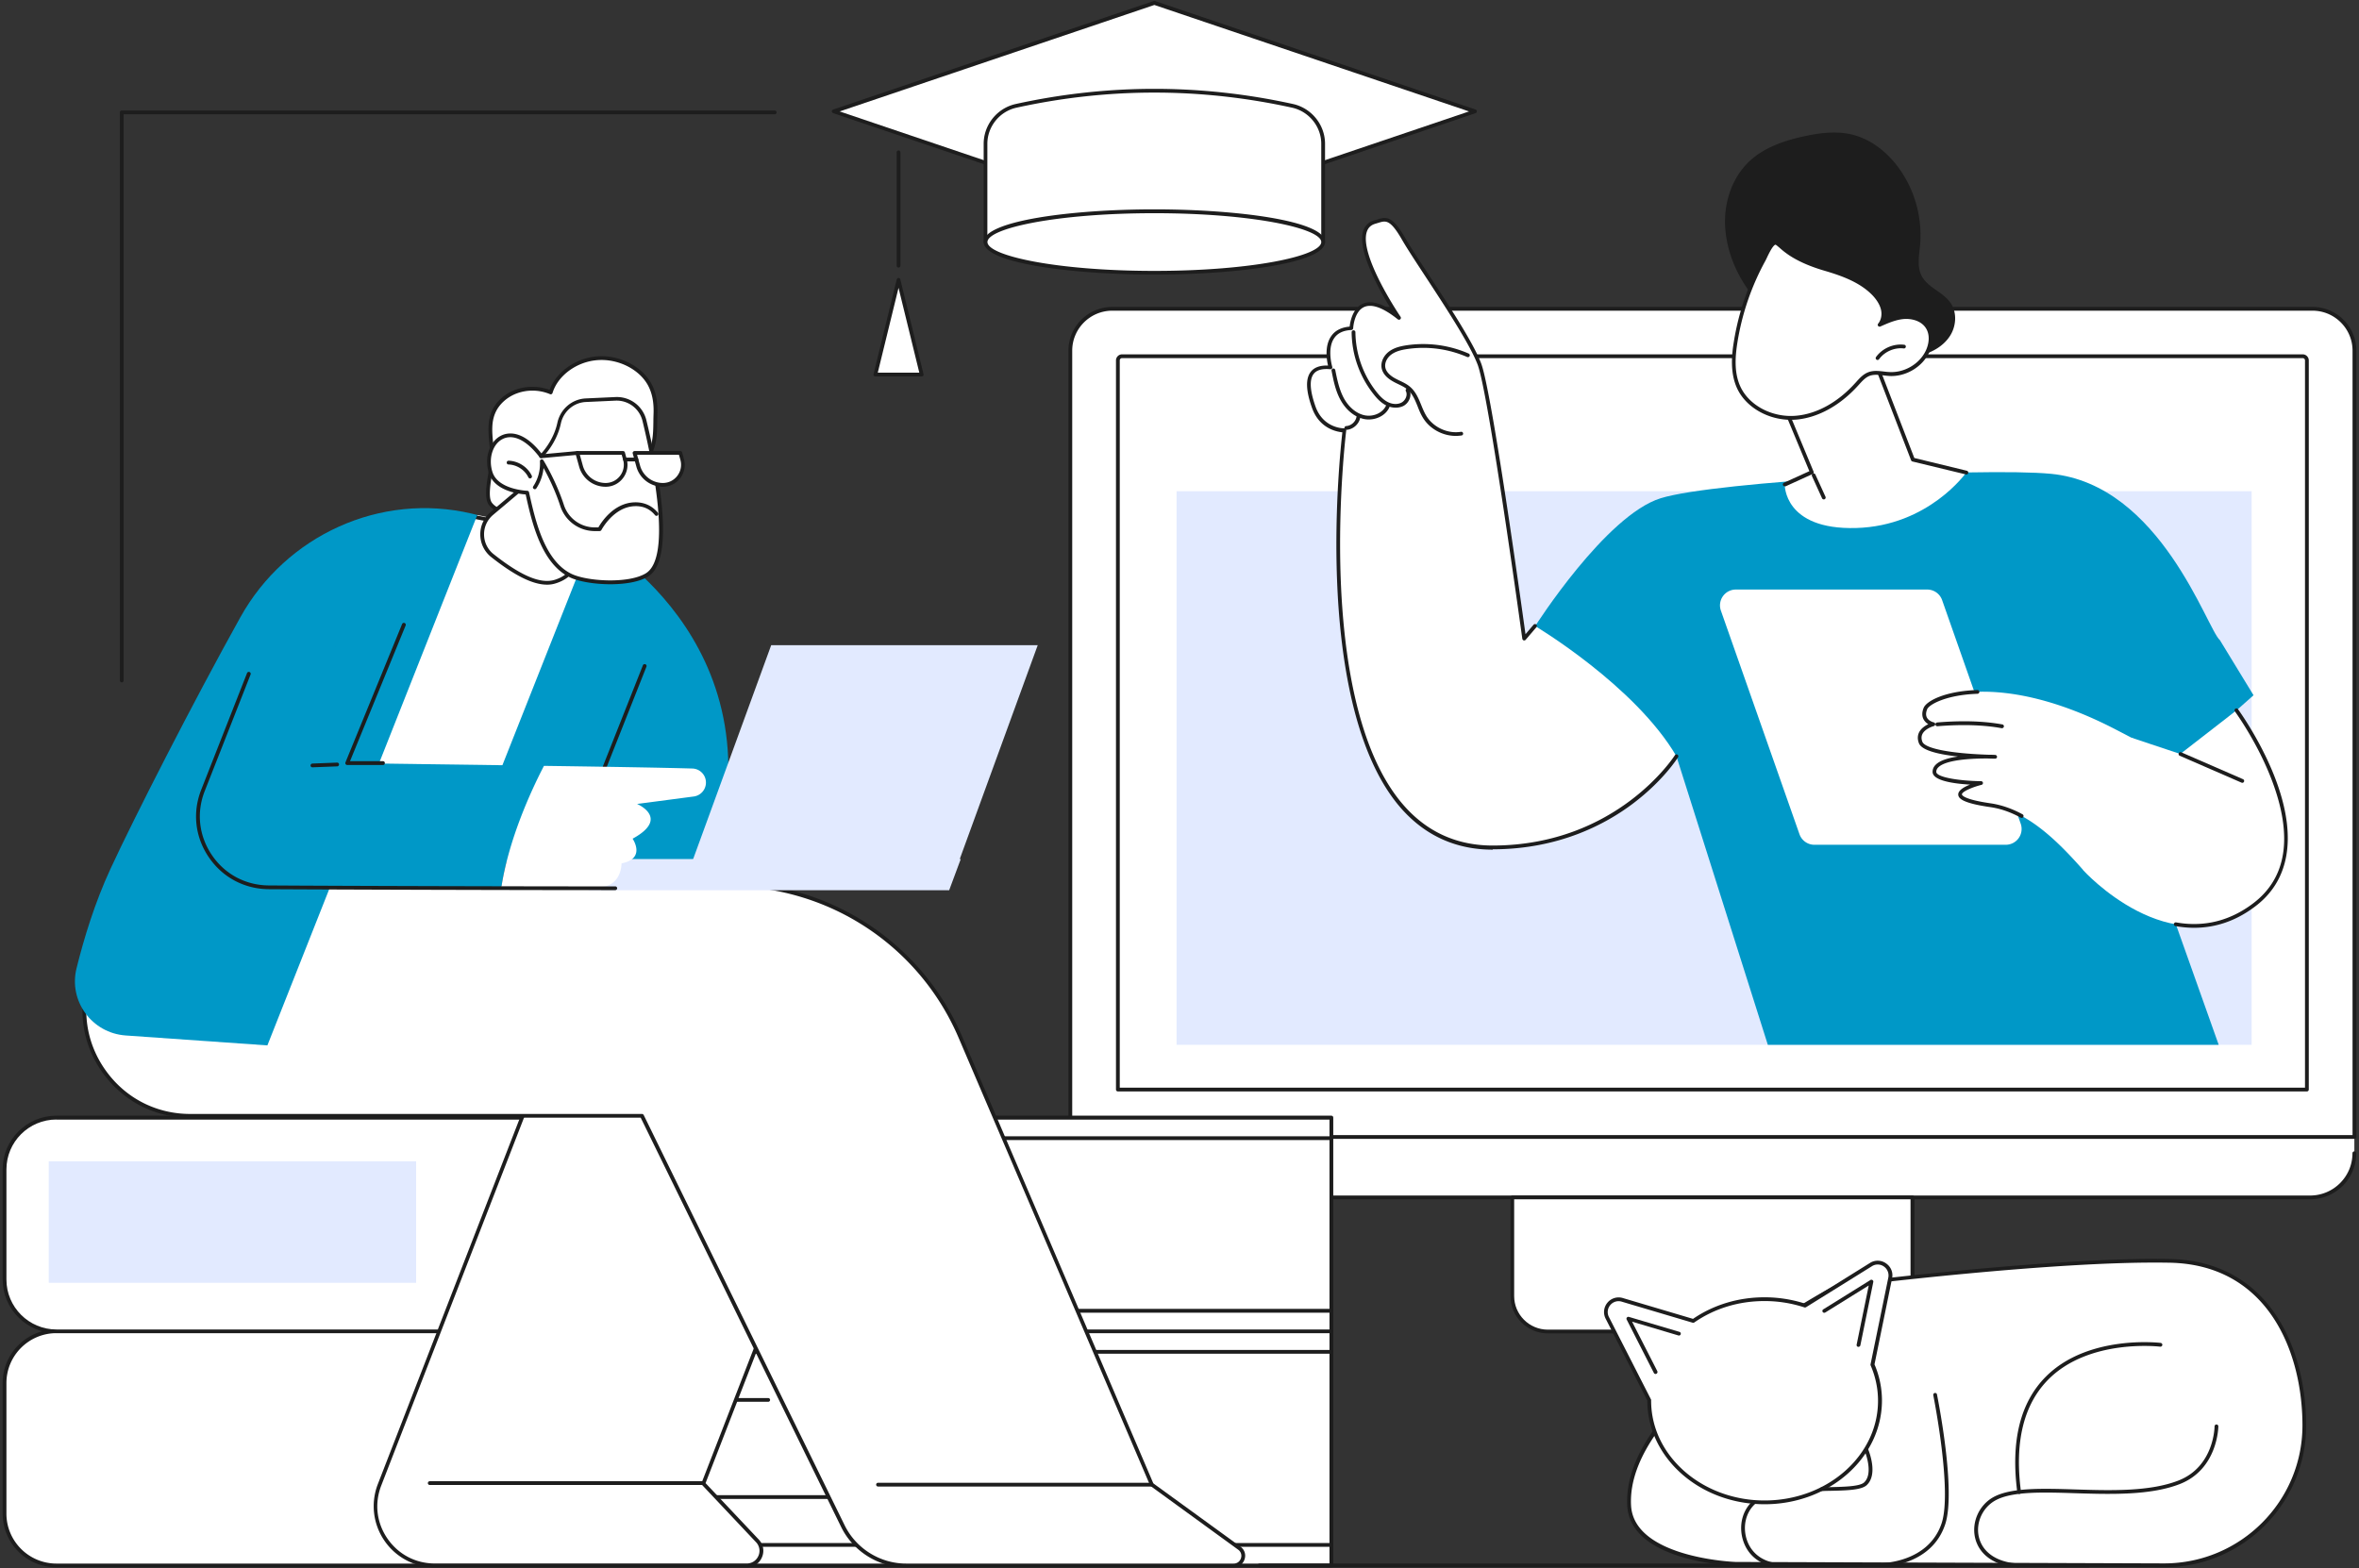 <svg xmlns="http://www.w3.org/2000/svg" width="388" height="258" fill="none"><rect width="100%" height="100%" fill="#333333" stroke="none"/><path fill="#fff" d="M384.102 185.066H184.993l-8.948 1.296v3.337c0 4.013 3.26 7.265 7.283 7.265h196.625c4.022 0 7.283-3.252 7.283-7.265v-2.661l-3.134-1.972Z"/><path fill="#fff" d="M387.25 187.038H176.045V57.685c0-3.802 3.091-6.885 6.902-6.885h197.401c3.811 0 6.902 3.083 6.902 6.885v129.353Z"/><path fill="#1D1D1D" d="M387.25 187.348H176.045a.314.314 0 0 1-.311-.31V57.685c0-3.97 3.233-7.195 7.213-7.195h197.401c3.98 0 7.212 3.224 7.212 7.195v129.353c0 .169-.141.31-.31.31Zm-210.895-.62h210.584V57.685c0-3.619-2.95-6.576-6.591-6.576H182.947c-3.628 0-6.592 2.943-6.592 6.576v129.043Z"/><path fill="#1D1D1D" d="M379.43 179.547H183.863a.313.313 0 0 1-.31-.31V59.29c0-.55.451-1 1.002-1h194.183c.55 0 1.002.45 1.002 1v119.947c0 .169-.141.31-.31.31Zm-195.256-.619h194.945V59.29a.379.379 0 0 0-.381-.38H184.555a.379.379 0 0 0-.381.38v119.638ZM379.967 197.288H183.328c-4.192 0-7.594-3.393-7.594-7.575 0-.169.142-.31.311-.31s.31.141.31.31c0 3.844 3.134 6.956 6.973 6.956h196.625c3.853 0 6.972-3.126 6.972-6.956 0-.169.141-.31.311-.31.169 0 .31.141.31.31.014 4.168-3.387 7.575-7.579 7.575Z"/><path fill="#fff" d="M308.719 219.041h-54.128a5.83 5.83 0 0 1-5.843-5.829v-16.234h65.829v16.234a5.86 5.86 0 0 1-5.858 5.829Z"/><path fill="#1D1D1D" d="M308.719 219.351h-54.128c-3.401 0-6.153-2.759-6.153-6.139v-16.234c0-.169.141-.31.31-.31h65.829c.169 0 .31.141.31.31v16.234c-.014 3.38-2.78 6.139-6.168 6.139Zm-59.675-22.063v15.924c0 3.042 2.485 5.52 5.533 5.52h54.128c3.049 0 5.533-2.478 5.533-5.52v-15.924h-65.194Z"/><path fill="#E2EAFF" d="M370.342 80.804H193.52v91.07h176.822v-91.07Z"/><path fill="#0098C7" d="m290.766 171.874-15.018-47.422-23.246-21.458s11.602-18.233 20.649-21.035c9.047-2.802 52.829-5.111 64.206-4.013 18.037 1.746 25.673 25.611 27.762 27.357l5.533 9.068-19.887 17.656 14.157 39.847h-74.156Z"/><path fill="#1D1D1D" d="M253.278 115.54a.304.304 0 0 1-.296-.226l-2.541-9.602a.31.31 0 0 1 .226-.38.31.31 0 0 1 .381.225l2.541 9.602a.312.312 0 0 1-.226.381h-.085Z"/><path fill="#fff" d="M243.371 59.938c1.863 4.956 7.354 45.14 7.354 45.14l1.778-2.084s16.457 9.8 23.26 21.458c0 0-9.343 14.981-30.204 15.009-33.027.029-24.404-68.64-24.404-68.64s-3.655.113-5.038-3.83c-1.398-3.942-1.2-6.884 2.752-6.504 0 0-1.92-6.196 3.43-6.449 0 0 .353-7.688 7.847-1.704 0 0-9.696-14.22-3.924-15.783 1.595-.437 2.4-1.211 4.672 2.773 2.273 3.957 10.614 15.672 12.477 20.614Z"/><path fill="#1D1D1D" d="M245.516 139.771c-5.998 0-11.037-2.267-15.003-6.73-7.932-8.955-10.148-25.429-10.6-37.65-.452-11.954.649-22.317.875-24.274-.988-.099-3.797-.648-4.996-4.027-1.017-2.858-1.073-4.801-.198-5.928.565-.732 1.524-1.07 2.837-1.027-.226-.944-.593-3.267.536-4.858.636-.915 1.652-1.422 3.021-1.549.085-.788.48-2.999 2.145-3.76 1.228-.548 2.837-.182 4.799 1.1-1.877-3-5.871-9.955-4.672-13.208.311-.83.932-1.38 1.835-1.633.155-.042.311-.085.452-.127 1.538-.479 2.498-.563 4.573 3.041.734 1.282 2.117 3.394 3.712 5.815 3.359 5.111 7.537 11.49 8.793 14.855 1.736 4.632 6.521 39.015 7.283 44.521l1.327-1.563a.326.326 0 0 1 .437-.042.325.325 0 0 1 .042.436l-1.778 2.084c-.085.099-.212.127-.325.099-.112-.029-.197-.141-.225-.254-.057-.408-5.519-40.212-7.34-45.084-1.242-3.309-5.391-9.645-8.736-14.742-1.595-2.436-2.979-4.548-3.727-5.857-1.933-3.351-2.653-3.126-3.853-2.76-.155.042-.31.099-.466.141-.719.197-1.185.605-1.425 1.253-1.412 3.83 5.448 13.968 5.519 14.066a.322.322 0 0 1-.043.408.32.32 0 0 1-.409.014c-2.4-1.914-4.248-2.59-5.533-2.027-1.665.746-1.806 3.464-1.806 3.492a.332.332 0 0 1-.297.295c-1.298.057-2.244.493-2.809 1.31-1.242 1.76-.338 4.717-.338 4.745.028.098.014.211-.057.282a.295.295 0 0 1-.268.112c-1.313-.127-2.23.127-2.724.76-.734.93-.635 2.732.282 5.337 1.299 3.689 4.7 3.632 4.743 3.618.084 0 .183.029.24.099.056.07.084.155.084.253-.014.113-1.397 11.335-.903 24.514.452 12.122 2.625 28.441 10.444 37.255 3.825 4.323 8.723 6.519 14.538 6.519h.028c20.438-.028 29.852-14.713 29.951-14.854.084-.141.282-.183.423-.099a.314.314 0 0 1 .099.423c-.099.155-2.428 3.844-7.354 7.575-4.544 3.449-12.251 7.561-23.119 7.575 0 .056 0 .056-.014.056Z"/><path fill="#1D1D1D" d="M239.433 71.708c-2.117 0-4.22-1.112-5.35-2.914-.381-.606-.663-1.281-.917-1.943-.423-1.042-.833-2.042-1.623-2.732-.452-.394-1.002-.661-1.595-.943-.254-.127-.508-.24-.748-.38-1.115-.606-1.764-1.338-1.948-2.21-.198-.972.297-2.085 1.228-2.775.861-.633 1.891-.858 2.795-1a18.686 18.686 0 0 1 10.289 1.352c.155.07.226.254.155.409-.07.155-.254.225-.409.155a18.068 18.068 0 0 0-9.937-1.296c-.832.127-1.778.338-2.526.887-.621.45-1.157 1.296-.988 2.155.169.83.988 1.436 1.637 1.788.24.126.48.253.734.366.593.281 1.214.577 1.736 1.042.904.788 1.355 1.886 1.793 2.957.254.633.522 1.28.875 1.844 1.171 1.859 3.5 2.915 5.66 2.563a.304.304 0 0 1 .352.253.303.303 0 0 1-.254.352c-.338.042-.649.07-.959.07Z"/><path fill="#1D1D1D" d="M229.539 67.062a3.573 3.573 0 0 1-1.538-.366c-.904-.45-1.595-1.225-2.075-1.844a16.674 16.674 0 0 1-3.614-10.209c0-.169.142-.31.311-.31s.311.142.311.31a16.155 16.155 0 0 0 3.472 9.828c.451.563 1.072 1.282 1.877 1.676.776.394 1.651.408 2.272.056.593-.338 1.016-1.21.678-1.858-.085-.155-.014-.338.141-.423.155-.084.339-.014.423.141.466.901.043 2.14-.917 2.69-.395.21-.861.31-1.341.31Z"/><path fill="#1D1D1D" d="M225.122 69.005c-.296 0-.579-.028-.875-.098-1.524-.352-2.907-1.507-3.811-3.197-.79-1.478-1.115-3.125-1.425-4.716a.315.315 0 0 1 .24-.366c.169-.043.324.07.367.239.31 1.549.635 3.14 1.369 4.548.804 1.52 2.046 2.576 3.387 2.886 1.538.352 3.176-.422 3.656-1.732a.315.315 0 0 1 .395-.183c.155.057.24.24.183.395-.465 1.351-1.933 2.224-3.486 2.224Z"/><path fill="#1D1D1D" d="M221.436 70.709a.31.31 0 0 1-.31-.296c-.014-.169.127-.31.296-.324.819-.042 1.567-.732 1.694-1.534a.326.326 0 0 1 .353-.268.326.326 0 0 1 .268.352c-.169 1.098-1.157 2-2.272 2.07h-.029Z"/><path fill="#fff" d="M298.429 138.969h31.475a2.604 2.604 0 0 0 2.456-3.464l-12.929-36.791a2.6 2.6 0 0 0-2.455-1.732h-31.475a2.604 2.604 0 0 0-2.456 3.464l12.929 36.791a2.6 2.6 0 0 0 2.455 1.732Z"/><path fill="#fff" d="M318.007 119.13s-2.159-.465-1.298-2.591c.776-1.915 11.94-6.519 31.136 3.393a622.21 622.21 0 0 1 5.321 2.788c-1.426 4.886-4.743 14.235-10.53 20.402-4.502-5.111-9.414-9.814-15.215-10.658-10.275-1.493-1.552-3.647-1.552-3.647s-7.664-.085-7.664-1.845c0-2.337 6.196-2.534 8.821-2.506.72.028 1.157.028 1.157.028s-.451-.028-1.157-.028c-2.922-.098-10.388-.521-11.094-2.323-.903-2.225 2.075-3.013 2.075-3.013Z"/><path fill="#1D1D1D" d="M332.516 134.547a.323.323 0 0 1-.155-.042c-1.694-.929-3.345-1.492-5.011-1.732-4.615-.661-5.236-1.45-5.264-2.055-.028-.69.945-1.267 1.948-1.648-2.527-.14-6.168-.605-6.168-2.098 0-.436.169-.844.522-1.182.706-.704 2.103-1.113 3.655-1.338-3.203-.352-5.956-1-6.422-2.182-.254-.648-.239-1.267.029-1.803.338-.661.988-1.084 1.51-1.337a2.085 2.085 0 0 1-.776-.789c-.283-.535-.283-1.182.014-1.9.451-1.113 3.486-2.76 8.835-2.929.17-.014.311.127.325.296a.322.322 0 0 1-.296.323c-5.124.169-7.961 1.76-8.286 2.535-.225.549-.239 1.014-.042 1.38.325.605 1.115.788 1.129.788.141.028.24.155.24.296a.336.336 0 0 1-.226.31c-.014 0-1.411.38-1.877 1.295-.197.394-.197.817-.014 1.295.438 1.099 4.573 1.915 10.812 2.126.691 0 1.143.029 1.171.029a.322.322 0 0 1 .296.323c0 .169-.155.296-.31.296 0 0-.452 0-1.172-.028-1.99-.014-6.788.084-8.172 1.45-.226.225-.338.465-.338.746 0 .902 3.825 1.493 7.367 1.535.155 0 .282.113.311.268a.32.32 0 0 1-.24.338c-1.539.38-3.232 1.126-3.218 1.562 0 .127.268.831 4.742 1.479 1.722.253 3.486.859 5.222 1.802a.306.306 0 0 1 .127.423c-.042.112-.155.168-.268.168Z"/><path fill="#1D1D1D" d="M329.284 119.792h-.057c-3.74-.69-7.805-.549-10.557-.324a.315.315 0 0 1-.339-.282.314.314 0 0 1 .282-.338c2.795-.239 6.916-.38 10.727.324.17.028.283.197.254.366-.042.141-.169.254-.31.254Z"/><path fill="#fff" d="M367.829 116.877s16.274 22.106 2.809 32.088c-13.635 10.124-28.017-5.829-28.017-5.829l7.946-21.782 8.045 2.676 9.217-7.153Z"/><path fill="#1D1D1D" d="M360.87 152.626c-1.002 0-2.032-.098-3.063-.281a.313.313 0 0 1-.254-.352.312.312 0 0 1 .367-.254c4.531.803 8.751-.211 12.548-3.041 5.462-4.055 6.647-10.588 3.528-19.445-2.343-6.659-6.365-12.165-6.408-12.221a.315.315 0 0 1 .071-.437.315.315 0 0 1 .437.071c.043.056 4.122 5.646 6.493 12.376 3.176 8.997 1.877 15.967-3.754 20.135-3.077 2.309-6.408 3.449-9.965 3.449Z"/><path fill="#1D1D1D" d="M368.803 128.775a.39.39 0 0 1-.127-.029l-10.191-4.435a.31.31 0 0 1 .254-.563l10.191 4.435c.155.071.226.254.155.409a.295.295 0 0 1-.282.183Z"/><path fill="#fff" d="m292.955 65.556 5.039 12.108-4.446 2.028s-.212 7.505 11.743 7.167c11.955-.338 18.122-9.138 18.122-9.138l-8.793-2.126-6.662-17.262-15.003 7.223Z"/><path fill="#1D1D1D" d="M293.547 80.002a.324.324 0 0 1-.282-.183.309.309 0 0 1 .155-.409l4.178-1.9-4.926-11.828c-.057-.155 0-.324.155-.394l15.003-7.223a.32.32 0 0 1 .254-.014.274.274 0 0 1 .17.183l6.605 17.107 8.638 2.098a.31.31 0 0 1 .226.38.311.311 0 0 1-.381.225l-8.793-2.126c-.099-.028-.184-.098-.212-.183l-6.535-16.952-14.439 6.956 4.926 11.84a.293.293 0 0 1-.155.395l-4.446 2.028h-.141Z"/><path fill="#1D1D1D" d="M299.969 82.156a.323.323 0 0 1-.282-.183l-1.665-3.66a.309.309 0 1 1 .564-.254l1.666 3.66a.31.31 0 0 1-.156.409c-.042.014-.084.028-.127.028ZM320.858 49.885c-1.228-1.845-3.782-2.549-4.798-4.506-.777-1.52-.41-3.337-.255-5.04.41-4.506-.875-9.153-3.57-12.8-1.849-2.492-4.404-4.561-7.41-5.35-2.696-.704-5.547-.338-8.257.268-3.162.704-6.366 1.802-8.751 3.998-3.091 2.845-4.432 7.294-4.023 11.462.791 8.279 7.17 15.36 14.693 18.402 3.769 1.52 7.834 2.225 11.899 2.464 1.905.113 3.839.113 5.688-.38 1.849-.493 3.599-1.52 4.643-3.126 1.031-1.59 1.2-3.802.141-5.392Z"/><path fill="#fff" d="M285.474 56.249c-.396 2.478-.551 5.125.479 7.42 1.567 3.506 5.731 5.392 9.556 5.04 3.825-.352 7.283-2.604 9.866-5.449.607-.661 1.213-1.393 2.046-1.717 1.073-.409 2.258-.057 3.402 0 2.512.126 5.024-1.338 6.154-3.577.663-1.323.832-2.999 0-4.21-.805-1.168-2.343-1.661-3.769-1.548-1.425.098-2.752.69-4.051 1.267.593-.704.734-1.718.508-2.605-.211-.887-.748-1.69-1.369-2.351-2.103-2.253-5.166-3.365-8.13-4.224-6.619-1.93-7.466-4.407-8.186-4.295-.72.113-1.552 2.197-1.877 2.788a41.198 41.198 0 0 0-4.629 13.46Z"/><path fill="#1D1D1D" d="M294.578 69.061c-3.853 0-7.495-2.112-8.906-5.266-1.115-2.506-.861-5.364-.494-7.589a42.285 42.285 0 0 1 4.657-13.6c.057-.114.142-.297.24-.494.593-1.239 1.172-2.351 1.849-2.45.367-.056.65.197 1.115.606.932.83 2.682 2.38 7.213 3.703 3.034.887 6.139 2.013 8.271 4.308.762.817 1.242 1.648 1.453 2.492.17.704.127 1.408-.098 2.028 1.03-.437 2.145-.83 3.302-.915 1.341-.099 3.091.295 4.051 1.69.974 1.436.649 3.28.014 4.533-1.185 2.337-3.839 3.872-6.45 3.745a11.758 11.758 0 0 1-.988-.098c-.819-.099-1.595-.183-2.286.07-.706.268-1.243.873-1.779 1.465l-.155.169c-2.95 3.252-6.521 5.223-10.064 5.561-.31.028-.635.042-.945.042Zm-2.555-28.807c-.423.07-1.129 1.549-1.397 2.112-.099.225-.198.408-.254.52a41.623 41.623 0 0 0-4.601 13.405c-.339 2.14-.607 4.886.451 7.237 1.426 3.182 5.307 5.224 9.245 4.857 3.387-.31 6.817-2.21 9.654-5.35l.155-.169c.579-.648 1.172-1.31 2.019-1.633.847-.324 1.722-.211 2.583-.113.31.043.635.07.945.085 2.386.112 4.799-1.282 5.872-3.408.55-1.098.847-2.689.014-3.9-.805-1.168-2.329-1.492-3.486-1.422-1.384.099-2.682.676-3.952 1.24a.309.309 0 0 1-.367-.1.297.297 0 0 1 .014-.38c.48-.577.663-1.478.451-2.337-.183-.732-.621-1.478-1.298-2.225-2.047-2.182-5.053-3.28-7.989-4.139-4.671-1.366-6.549-3.027-7.452-3.83-.226-.183-.522-.45-.607-.45Z"/><path fill="#1D1D1D" d="M308.818 59.22a.31.31 0 0 1-.183-.057.314.314 0 0 1-.071-.436c1.045-1.436 2.866-2.225 4.63-2.014a.294.294 0 0 1 .268.338.302.302 0 0 1-.339.268c-1.524-.183-3.147.52-4.051 1.76a.314.314 0 0 1-.254.14Z"/><path fill="#fff" d="m242.594 18.331-52.731 17.84-52.73-17.84L189.863.478l52.731 17.853Z"/><path fill="#1D1D1D" d="M189.863 36.48c-.028 0-.07 0-.098-.014l-52.731-17.853a.305.305 0 0 1-.212-.296c0-.127.085-.253.212-.296L189.765.168a.24.24 0 0 1 .197 0l52.731 17.854a.305.305 0 0 1 .212.295.318.318 0 0 1-.212.296l-52.731 17.853c-.028.014-.056.014-.099.014Zm-51.756-18.149 51.756 17.516L241.62 18.33 189.863.816 138.107 18.33Z"/><path fill="#fff" d="M217.627 39.818h-55.525V23.654c0-3 2.103-5.59 5.038-6.238 15.159-3.323 30.304-3.323 45.462 0 2.936.648 5.039 3.239 5.039 6.238v16.164h-.014Z"/><path fill="#1D1D1D" d="M217.627 40.127h-55.525a.313.313 0 0 1-.311-.31V23.655c0-3.126 2.216-5.872 5.279-6.548 15.13-3.323 30.472-3.323 45.589 0 3.062.676 5.278 3.422 5.278 6.548v16.164c0 .168-.127.31-.31.31Zm-55.215-.62h54.904V23.655c0-2.83-2.018-5.323-4.799-5.942-15.031-3.309-30.289-3.309-45.32 0-2.781.605-4.799 3.111-4.799 5.942v15.854h.014Z"/><path fill="#fff" d="M189.864 44.872c15.333 0 27.763-2.263 27.763-5.055 0-2.791-12.43-5.054-27.763-5.054-15.333 0-27.762 2.263-27.762 5.054 0 2.792 12.429 5.055 27.762 5.055Z"/><path fill="#1D1D1D" d="M189.864 45.168c-13.606 0-28.073-1.873-28.073-5.365 0-3.491 14.467-5.364 28.073-5.364s28.073 1.873 28.073 5.364c0 3.492-14.467 5.365-28.073 5.365Zm0-10.095c-16.175 0-27.452 2.492-27.452 4.745 0 2.238 11.277 4.745 27.452 4.745 16.175 0 27.452-2.493 27.452-4.745 0-2.24-11.277-4.745-27.452-4.745ZM147.789 44.013a.313.313 0 0 1-.31-.31V25.061c0-.169.141-.31.31-.31s.311.141.311.31v18.642c0 .183-.142.31-.311.31Z"/><path fill="#fff" d="M151.598 61.613h-7.621l3.81-15.558 3.811 15.558Z"/><path fill="#1D1D1D" d="M151.599 61.923h-7.622a.304.304 0 0 1-.24-.113c-.056-.07-.084-.169-.056-.267l3.811-15.573a.303.303 0 0 1 .593 0l3.81 15.573c.029.098 0 .183-.056.267a.322.322 0 0 1-.24.113Zm-7.226-.62h6.831l-3.416-13.953-3.415 13.953Z"/><path fill="#fff" d="M218.968 257.522H9.288c-4.715 0-8.54-3.815-8.54-8.518v-21.486c0-4.703 3.825-8.518 8.54-8.518h209.694v38.522h-.014Z"/><path fill="#1D1D1D" d="M218.968 257.832H9.288c-4.884 0-8.85-3.956-8.85-8.828v-21.486c0-4.872 3.966-8.828 8.85-8.828h209.694c.169 0 .31.141.31.31v38.523a.324.324 0 0 1-.324.309ZM9.288 219.309c-4.532 0-8.23 3.675-8.23 8.209v21.486c0 4.52 3.684 8.209 8.23 8.209H218.67v-37.904H9.287Z"/><path fill="#1D1D1D" d="M218.967 254.453H92.504c-4.023 0-7.283-3.266-7.283-7.265v-17.853c0-4.013 3.274-7.266 7.283-7.266H218.98c.169 0 .311.141.311.31s-.142.31-.311.31H92.504c-3.67 0-6.662 2.985-6.662 6.646v17.853c0 3.661 2.992 6.646 6.662 6.646H218.98c.169 0 .311.141.311.31a.316.316 0 0 1-.325.309Z"/><path fill="#1D1D1D" d="M126.35 230.601H93.492c-.17 0-.31-.14-.31-.309 0-.169.14-.31.31-.31h32.858c.169 0 .311.141.311.31a.313.313 0 0 1-.311.309ZM149.978 246.582h-46.365a.312.312 0 0 1-.31-.309c0-.169.141-.31.31-.31h46.365c.17 0 .311.141.311.31a.303.303 0 0 1-.311.309Z"/><path fill="#fff" d="M218.968 219H9.288c-4.715 0-8.54-3.816-8.54-8.519V192.36c0-4.703 3.825-8.518 8.54-8.518h209.694V219h-.014Z"/><path fill="#1D1D1D" d="M218.968 219.31H9.288c-4.884 0-8.85-3.957-8.85-8.829V192.36c0-4.871 3.966-8.828 8.85-8.828h209.694c.169 0 .31.141.31.31v35.144c-.014.183-.141.324-.324.324ZM9.288 184.166c-4.532 0-8.23 3.675-8.23 8.208v18.121c0 4.52 3.684 8.209 8.23 8.209H218.67V184.18H9.287v-.014Z"/><path fill="#1D1D1D" d="M218.967 215.944H92.504c-4.023 0-7.283-3.266-7.283-7.265v-14.488c0-4.013 3.274-7.266 7.283-7.266H218.98c.169 0 .311.141.311.31s-.142.31-.311.31H92.504c-3.67 0-6.662 2.985-6.662 6.646v14.474c0 3.661 2.992 6.646 6.662 6.646H218.98c.169 0 .311.14.311.309-.015.183-.142.324-.325.324Z"/><path fill="#E2EAFF" d="M68.44 191.037H8.019v19.993H68.44v-19.993Z"/><path fill="#fff" d="M122.836 257.523h-51.29c-6.86 0-11.588-6.872-9.118-13.264l28.82-74.3h53.183l-28.751 74.089 8.892 9.434c1.44 1.534.353 4.041-1.736 4.041Z"/><path fill="#1D1D1D" d="M122.836 257.832h-51.29c-3.332 0-6.437-1.633-8.314-4.379a10.026 10.026 0 0 1-1.087-9.307l28.821-74.3a.313.313 0 0 1 .297-.197h53.182c.099 0 .198.056.254.141a.287.287 0 0 1 .028.282l-28.68 73.906 8.765 9.292c.748.803.946 1.915.508 2.915a2.663 2.663 0 0 1-2.484 1.647ZM91.46 170.269l-28.75 74.103c-1.144 2.942-.776 6.125 1.016 8.729 1.793 2.605 4.63 4.098 7.805 4.098h51.291c.847 0 1.581-.479 1.92-1.253a2.05 2.05 0 0 0-.396-2.253l-8.891-9.434a.278.278 0 0 1-.057-.324l28.581-73.666H91.46Z"/><path fill="#1D1D1D" d="M115.581 244.288H70.684a.313.313 0 0 1-.311-.31c0-.169.141-.31.31-.31h44.898c.169 0 .31.141.31.31s-.141.31-.31.31Z"/><path fill="#fff" d="m20.043 145.502-5.208 15.051c-3.896 11.264 4.502 22.993 16.443 22.993h74.297l33.056 67.5a11.568 11.568 0 0 0 10.388 6.476h53.874c1.524 0 2.159-1.943.931-2.844l-14.396-10.461-31.489-73.625c-6.507-15.22-21.51-25.104-38.108-25.104H20.043v.014Z"/><path fill="#1D1D1D" d="M202.892 257.832h-53.874c-4.503 0-8.695-2.605-10.671-6.646l-32.97-67.33h-74.1c-5.8 0-11.051-2.704-14.41-7.406-3.36-4.703-4.207-10.532-2.315-15.995l5.208-15.052a.306.306 0 0 1 .296-.211h99.788c16.753 0 31.813 9.927 38.39 25.288l31.461 73.54 14.326 10.405c.677.493.945 1.309.677 2.098a1.875 1.875 0 0 1-1.806 1.309ZM20.268 145.812l-5.123 14.854c-1.821 5.266-1.002 10.898 2.244 15.432 3.246 4.548 8.313 7.152 13.902 7.152h74.297c.113 0 .226.071.283.169l33.055 67.5c1.877 3.83 5.843 6.294 10.106 6.294h53.874c.677 0 1.058-.451 1.199-.873a1.229 1.229 0 0 0-.451-1.408l-14.397-10.462a.28.28 0 0 1-.098-.127l-31.489-73.624c-6.479-15.136-21.313-24.907-37.812-24.907h-99.59Z"/><path fill="#1D1D1D" d="M189.412 244.54h-44.996a.313.313 0 0 1-.311-.309c0-.169.142-.31.311-.31h44.996c.169 0 .311.141.311.31a.303.303 0 0 1-.311.309Z"/><path fill="#fff" d="m97.951 96.686-.62-7.927-18.829-4.04-27.113 54.447 33.154-1.112L97.95 96.686Z"/><path fill="#fff" d="m97.951 96.686-.62-7.927-21.002-4.04-24.94 54.447 33.154-1.112L97.95 96.686Z"/><path fill="#1D1D1D" d="M51.389 139.476a.317.317 0 0 1-.282-.437l24.94-54.447a.304.304 0 0 1 .338-.17l21.002 4.028c.141.028.24.14.254.281l.621 7.942c0 .042 0 .084-.014.112L84.84 138.138a.3.3 0 0 1-.283.211l-33.168 1.127c.014 0 .014 0 0 0Zm25.123-54.405-24.63 53.771 32.435-1.098 13.324-41.086-.607-7.645-20.522-3.942Z"/><path fill="#0098C7" d="m76.328 141.813 21.087-53.279s31.107 16.657 19.985 53.279H76.328Z"/><path fill="#1D1D1D" d="M96.37 134.266c-.042 0-.07 0-.113-.028a.305.305 0 0 1-.17-.408l9.655-24.387a.307.307 0 0 1 .409-.169c.155.056.24.239.169.408l-9.654 24.387a.318.318 0 0 1-.296.197Z"/><path fill="#0098C7" d="m78.503 84.719-34.524 87.253-23.316-1.633c-5.547-.394-9.415-5.674-8.074-11.053 1.2-4.857 3.007-10.813 5.604-16.403 3.867-8.363 13.521-27.287 21.34-41.339 7.495-13.474 23.02-20.599 38.066-17.05.297.07.607.154.904.225Z"/><path fill="#E2EAFF" d="M156.116 146.093h-43.852l14.58-39.959h43.838l-14.566 39.959Z"/><path fill="#E2EAFF" d="M99.01 141.32h59.012l-1.906 5.125H96.809l2.201-5.125Z"/><path fill="#0098C7" d="m57.105 125.536 9.316-22.753-25.49 8.026L33.394 130c-3.007 7.631 2.61 15.896 10.825 15.952 11.983.085 26.902.169 38.221.155 1.2-7.983 4.884-15.966 7.03-20.134-16.528-.225-32.365-.437-32.365-.437Z"/><path fill="#fff" d="M113.858 126.424c-4.884-.141-14.41-.296-24.39-.437-2.16 4.168-5.829 12.151-7.029 20.134 9.302-.014 16.175-.084 17.05-.295 2.795-.662 2.739-3.802 2.739-3.802 4.093-.774 1.82-4.055 1.82-4.055 6.225-3.393.734-5.716.734-5.716l9.316-1.225a2.319 2.319 0 0 0 1.99-1.971 2.305 2.305 0 0 0-2.23-2.633Z"/><path fill="#1D1D1D" d="M62.99 125.846h-5.886a.315.315 0 0 1-.282-.436l9.315-22.754c.07-.154.24-.239.41-.169.154.071.24.24.169.409l-9.146 22.317h5.42c.169 0 .31.14.31.309 0 .198-.141.324-.31.324Z"/><path fill="#1D1D1D" d="M98.868 146.431c-12.928 0-43.231-.084-54.65-.155-4.022-.028-7.621-1.943-9.88-5.266-2.258-3.322-2.71-7.363-1.242-11.095l7.537-19.191a.307.307 0 0 1 .41-.169c.155.057.24.24.169.409l-7.537 19.163c-1.397 3.534-.96 7.377 1.172 10.531 2.13 3.154 5.546 4.971 9.371 4.999 12.18.084 45.815.169 56.979.155.17 0 .311.14.311.309 0 .169-.141.31-.311.31h-2.329Z"/><path fill="#1D1D1D" d="M51.389 126.226c-.17 0-.31-.126-.31-.295 0-.169.126-.31.295-.324l4.065-.155c.184-.014.31.127.325.296a.322.322 0 0 1-.296.323l-4.08.155c.015 0 .015 0 0 0Z"/><path fill="#fff" d="M106.844 63.246c-1.51-2.787-5.137-4.59-8.652-4.308-3.514.282-6.704 2.633-7.607 5.618-1.722-.732-3.797-.803-5.561-.183-1.779.62-3.218 1.929-3.882 3.492-1.03 2.478-.113 5.21-.211 7.828-.057 1.62-1.299 5.83-.283 7.181 1.059 1.408 3.6 1.704 5.533 1.845 4.714.338 10.092-2.324 14.284-4.238 2.696-1.225 5.024-3.21 6.309-5.632 1.199-2.24.96-4.38 1.044-6.773.057-1.647-.141-3.323-.974-4.83Z"/><path fill="#1D1D1D" d="M87 85.056c-.283 0-.565-.014-.833-.028-2.23-.155-4.672-.52-5.759-1.97-.79-1.057-.38-3.493-.042-5.45.141-.788.254-1.478.268-1.929.028-.887-.056-1.802-.141-2.69-.17-1.745-.339-3.561.367-5.265.692-1.647 2.202-3.013 4.065-3.66a8.214 8.214 0 0 1 5.476.07c1.059-2.929 4.277-5.224 7.777-5.506 3.627-.295 7.382 1.591 8.948 4.464.749 1.365 1.073 3.013 1.003 4.998-.015.437-.029.859-.029 1.281-.028 1.915-.042 3.732-1.058 5.632-1.285 2.408-3.571 4.464-6.45 5.773-.311.141-.635.296-.96.437-3.783 1.732-8.412 3.844-12.632 3.844Zm.564-20.796c-.832 0-1.665.141-2.427.409-1.694.591-3.077 1.83-3.698 3.323-.65 1.548-.494 3.21-.325 4.956.085.9.17 1.844.141 2.76-.014.492-.141 1.196-.282 2.013-.296 1.746-.706 4.125-.07 4.97.93 1.253 3.203 1.577 5.292 1.718 4.277.295 9.203-1.957 13.169-3.76.324-.154.649-.295.959-.436 2.753-1.253 4.94-3.196 6.154-5.491.946-1.774.96-3.506.988-5.35 0-.423.014-.86.028-1.296.071-1.873-.225-3.407-.917-4.689-1.454-2.675-4.968-4.42-8.356-4.14-3.387.268-6.464 2.535-7.339 5.394a.333.333 0 0 1-.17.197.27.27 0 0 1-.253 0 7.42 7.42 0 0 0-2.894-.578Z"/><path fill="#fff" d="m90.74 76.186-9.838 8.28c-2.173 1.83-2.117 5.195.113 6.955 3.825 3.013 7.523 5.125 10.332 4.252 4.587-1.436 4.587-6.533 1.75-10.138-4.249-5.407-2.357-9.349-2.357-9.349Z"/><path fill="#1D1D1D" d="M89.978 96.18c-2.329 0-5.293-1.465-9.16-4.52a4.728 4.728 0 0 1-1.821-3.69 4.775 4.775 0 0 1 1.708-3.744l9.837-8.28c.113-.098.269-.098.396-.013a.304.304 0 0 1 .084.38c-.028.042-1.736 3.858 2.315 9.025 1.764 2.239 2.428 4.984 1.75 7.153-.522 1.69-1.792 2.886-3.655 3.463a4.49 4.49 0 0 1-1.454.226Zm.17-19.093L81.1 84.704c-.96.817-1.51 2-1.482 3.267a4.128 4.128 0 0 0 1.595 3.21c4.545 3.59 7.735 4.914 10.05 4.196 1.665-.52 2.78-1.577 3.245-3.055.621-1.986-.014-4.506-1.65-6.59-3.078-3.914-3.021-7.082-2.71-8.645Z"/><path fill="#fff" d="M101.212 65.626a4.651 4.651 0 0 1 4.757 3.562c1.764 7.237 4.926 22.697.395 25.429-2.95 1.774-9.95 1.366-12.576.07-4.474-2.224-5.984-8.645-7.085-13.615 0 0-4.996-.155-5.999-3.28-1.496-4.647 3.063-9.674 8.285-2.718 0 0 2.259-2.169 2.95-5.421.452-2.112 2.216-3.675 4.376-3.788l4.897-.239Z"/><path fill="#1D1D1D" d="M100.394 96.11c-2.668 0-5.336-.465-6.733-1.17-4.644-2.308-6.196-9.025-7.198-13.6-1.045-.07-5.095-.55-6.041-3.478-.805-2.492.056-5.21 1.962-6.181.945-.493 3.472-1.17 6.662 2.9.592-.648 2.089-2.52 2.625-5.012.48-2.267 2.4-3.915 4.658-4.027l4.897-.226a4.986 4.986 0 0 1 5.081 3.788c2.061 8.434 4.842 23.007.254 25.766-1.496.887-3.839 1.24-6.167 1.24ZM83.936 71.92c-.451 0-.875.099-1.284.31-1.637.844-2.357 3.238-1.651 5.435.931 2.886 5.66 3.069 5.716 3.069.141 0 .268.099.296.24.988 4.463 2.47 11.193 6.93 13.403 2.513 1.254 9.386 1.69 12.266-.056 4.403-2.647 1.086-18.43-.537-25.09a4.373 4.373 0 0 0-4.446-3.323l-4.897.225c-1.976.099-3.656 1.549-4.08 3.534-.705 3.309-2.935 5.491-3.034 5.59a.384.384 0 0 1-.24.084.367.367 0 0 1-.226-.126c-1.623-2.14-3.316-3.295-4.813-3.295Z"/><path fill="#1D1D1D" d="M87.184 78.706a.325.325 0 0 1-.282-.183c-.593-1.225-1.892-2.07-3.26-2.112-.17 0-.311-.14-.297-.324 0-.169.14-.31.324-.295 1.595.042 3.12 1.042 3.797 2.464.07.155.014.338-.141.408-.042.042-.099.042-.141.042Z"/><path fill="#fff" d="M99.603 79.762a4.2 4.2 0 0 1-4.05-3.07l-.608-2.181h7.537l.297 1.084c.592 2.098-.988 4.167-3.176 4.167Z"/><path fill="#1D1D1D" d="M99.604 80.072a4.516 4.516 0 0 1-4.347-3.295l-.607-2.182a.297.297 0 0 1 .056-.268.34.34 0 0 1 .24-.126h7.537c.141 0 .268.098.297.225l.296 1.084a3.573 3.573 0 0 1-.607 3.14 3.552 3.552 0 0 1-2.865 1.422ZM95.37 74.82l.494 1.788a3.894 3.894 0 0 0 3.74 2.844c.945 0 1.806-.422 2.385-1.182a2.973 2.973 0 0 0 .508-2.605l-.24-.845H95.37Z"/><path fill="#fff" d="M109.019 79.762a4.2 4.2 0 0 1-4.051-3.07l-.607-2.181h7.537l.297 1.084c.593 2.098-.988 4.167-3.176 4.167Z"/><path fill="#1D1D1D" d="M109.02 80.072c-2.018 0-3.811-1.352-4.347-3.295l-.607-2.182a.3.3 0 0 1 .056-.268.34.34 0 0 1 .24-.126h7.537c.141 0 .268.098.297.225l.296 1.084a3.573 3.573 0 0 1-.607 3.14 3.552 3.552 0 0 1-2.865 1.422Zm-4.234-5.252.494 1.788a3.893 3.893 0 0 0 3.74 2.844c.945 0 1.806-.422 2.385-1.182a2.973 2.973 0 0 0 .508-2.605l-.24-.845h-6.887Z"/><path fill="#1D1D1D" d="M104.672 75.904h-1.877a.314.314 0 0 1-.311-.31c0-.168.142-.31.311-.31h1.877c.169 0 .311.142.311.31 0 .17-.142.31-.311.31ZM89.005 75.37a.319.319 0 0 1-.31-.282.314.314 0 0 1 .282-.338l5.956-.55a.314.314 0 0 1 .339.282.314.314 0 0 1-.283.338l-5.956.55h-.028ZM98.602 87.366h-.762a5.972 5.972 0 0 1-5.688-4.126c-.875-2.69-2.06-5.012-2.752-6.251a7.312 7.312 0 0 1-1.186 3.35c-.099.142-.282.184-.423.085-.141-.098-.184-.281-.085-.422a6.755 6.755 0 0 0 1.101-4.112.305.305 0 0 1 .212-.31.308.308 0 0 1 .353.127c.014.029 2.046 3.281 3.373 7.35a5.35 5.35 0 0 0 5.095 3.703h.579c.452-.788 2.484-4.027 5.956-4.125 1.553-.043 2.879.549 3.839 1.718.113.126.085.323-.042.436-.127.113-.325.085-.438-.042-.832-1.028-1.962-1.535-3.331-1.479-3.5.113-5.49 3.929-5.504 3.957a.375.375 0 0 1-.297.14ZM20.027 112.259a.313.313 0 0 1-.31-.31V18.486c0-.169.14-.31.31-.31h107.395c.17 0 .311.141.311.31 0 .17-.141.31-.311.31H20.338v93.153c0 .169-.141.31-.31.31Z"/><path fill="#fff" d="m355.963 257.508-70.529-.239s-16.994-.563-17.473-9.589c-.96-17.825 34.424-36.185 34.424-36.185s34.905-4.464 54.495-4.069c16.133.309 22.131 14.375 22.131 27.075 0 12.701-10.317 23.007-23.048 23.007Z"/><path fill="#1D1D1D" d="m355.962 257.818-70.529-.239c-.72-.029-17.29-.69-17.784-9.885-.409-7.504 5.307-15.924 16.966-25.034 8.652-6.758 17.53-11.391 17.614-11.433a.264.264 0 0 1 .099-.028c.353-.042 35.144-4.449 54.537-4.083 16.556.324 22.442 14.953 22.442 27.385.014 12.855-10.459 23.317-23.345 23.317Zm-53.479-46.028c-1.496.789-35.13 18.741-34.213 35.862.466 8.631 17.008 9.293 17.177 9.293l70.515.239c12.533 0 22.738-10.18 22.738-22.697 0-12.151-5.716-26.456-21.835-26.766-18.969-.366-52.787 3.872-54.382 4.069Z"/><path fill="#fff" d="m307.718 208.045-10.84 6.744a21.07 21.07 0 0 0-6.648-1.056c-4.417 0-8.496 1.338-11.714 3.577l-11.673-3.464c-1.764-.521-3.303 1.323-2.47 2.957l6.888 13.545v.112c0 9.223 8.497 16.713 18.969 16.713 10.473 0 18.97-7.476 18.97-16.713 0-2.084-.438-4.083-1.242-5.927l2.922-14.263c.381-1.831-1.595-3.197-3.162-2.225Z"/><path fill="#1D1D1D" d="M290.231 247.455c-10.628 0-19.28-7.632-19.28-17.023v-.028l-6.859-13.475a2.397 2.397 0 0 1 .296-2.633 2.379 2.379 0 0 1 2.541-.76l11.531 3.422c3.401-2.324 7.466-3.549 11.771-3.549 2.273 0 4.488.352 6.62 1.028l10.712-6.674a2.37 2.37 0 0 1 2.654.071c.804.563 1.185 1.492.988 2.45l-2.894 14.164a15.064 15.064 0 0 1 1.228 5.97c-.028 9.405-8.666 17.037-19.308 17.037Zm-18.715-17.304a.282.282 0 0 1 .056.183v.098c0 9.039 8.37 16.403 18.659 16.403s18.659-7.349 18.659-16.403c0-1.999-.409-3.956-1.214-5.815a.276.276 0 0 1-.014-.183l2.922-14.263a1.796 1.796 0 0 0-.734-1.83 1.75 1.75 0 0 0-1.962-.043l-10.84 6.745a.353.353 0 0 1-.268.028 20.988 20.988 0 0 0-6.563-1.042c-4.234 0-8.214 1.211-11.545 3.52a.306.306 0 0 1-.269.042l-11.672-3.464a1.764 1.764 0 0 0-1.877.564 1.775 1.775 0 0 0-.226 1.957l6.888 13.503Z"/><path fill="#1D1D1D" d="M305.671 221.562h-.056a.299.299 0 0 1-.24-.366l1.99-9.73-7.156 4.45c-.141.084-.339.042-.423-.099a.312.312 0 0 1 .098-.422l7.763-4.83c.099-.07.24-.056.339.014.099.071.155.198.127.31l-2.131 10.448a.338.338 0 0 1-.311.225ZM272.306 226.025a.309.309 0 0 1-.282-.169l-4.474-8.786a.298.298 0 0 1 .042-.338.321.321 0 0 1 .324-.098l8.314 2.464c.169.042.254.225.211.38-.042.169-.225.253-.381.211l-7.621-2.267 4.149 8.139a.323.323 0 0 1-.141.422c-.042.042-.099.042-.141.042ZM332.037 257.832h-.014c-3.825-.169-6.507-1.999-7.17-4.872-.593-2.604.691-5.42 3.062-6.702 2.894-1.563 8.017-1.408 13.437-1.239 5.731.183 12.223.38 16.951-1.464 5.886-2.295 5.942-8.842 5.942-8.913 0-.169.142-.309.311-.309s.31.14.31.309c0 .071-.07 7.04-6.337 9.49-4.841 1.887-11.404 1.69-17.191 1.507-5.335-.169-10.374-.324-13.112 1.168-2.131 1.155-3.289 3.689-2.752 6.013.592 2.59 3.062 4.238 6.591 4.393.169.014.311.154.296.323a.323.323 0 0 1-.324.296Z"/><path fill="#1D1D1D" d="M332.108 245.751a.316.316 0 0 1-.31-.267c-1.101-8.378.466-14.784 4.7-19.022 6.944-6.97 18.772-5.562 18.885-5.548.169.028.296.183.268.352a.318.318 0 0 1-.353.268c-.113-.014-11.644-1.38-18.377 5.378-4.079 4.098-5.603 10.321-4.516 18.501.028.169-.099.324-.268.352 0-.014-.015-.014-.029-.014ZM309.258 257.762a.313.313 0 0 1-.311-.31c0-.169.141-.31.311-.31.324 0 7.876-.07 10.077-6.505 1.807-5.294-1.326-20.965-1.355-21.12a.316.316 0 0 1 .24-.366c.17-.028.339.071.367.24.127.647 3.204 15.98 1.327 21.443-2.329 6.857-10.317 6.928-10.656 6.928ZM291.84 257.705h-.056c-2.555-.422-4.418-2.027-5.124-4.407-.691-2.323-.084-4.801 1.553-6.307.127-.113.325-.113.438.014.112.126.112.323-.015.436-1.467 1.352-2.004 3.576-1.383 5.674.635 2.14 2.329 3.591 4.63 3.971a.305.305 0 0 1 .254.352.292.292 0 0 1-.297.267ZM299.644 245.287a.313.313 0 0 1-.31-.31c0-.169.127-.31.31-.31l.65-.014c2.865-.056 5.575-.098 6.309-.788 1.609-1.493.113-5.139.099-5.182-.071-.154.014-.338.169-.408.155-.07.339.014.409.169.071.169 1.68 4.083-.254 5.871-.917.845-3.486.887-6.732.944l-.65.028c.015 0 .015 0 0 0Z"/><path fill="#1D1D1D" d="M343.554 257.832h-136.4a.313.313 0 0 1-.31-.31c0-.169.141-.31.31-.31h136.4c.169 0 .31.141.31.31s-.141.31-.31.31Z"/></svg>
